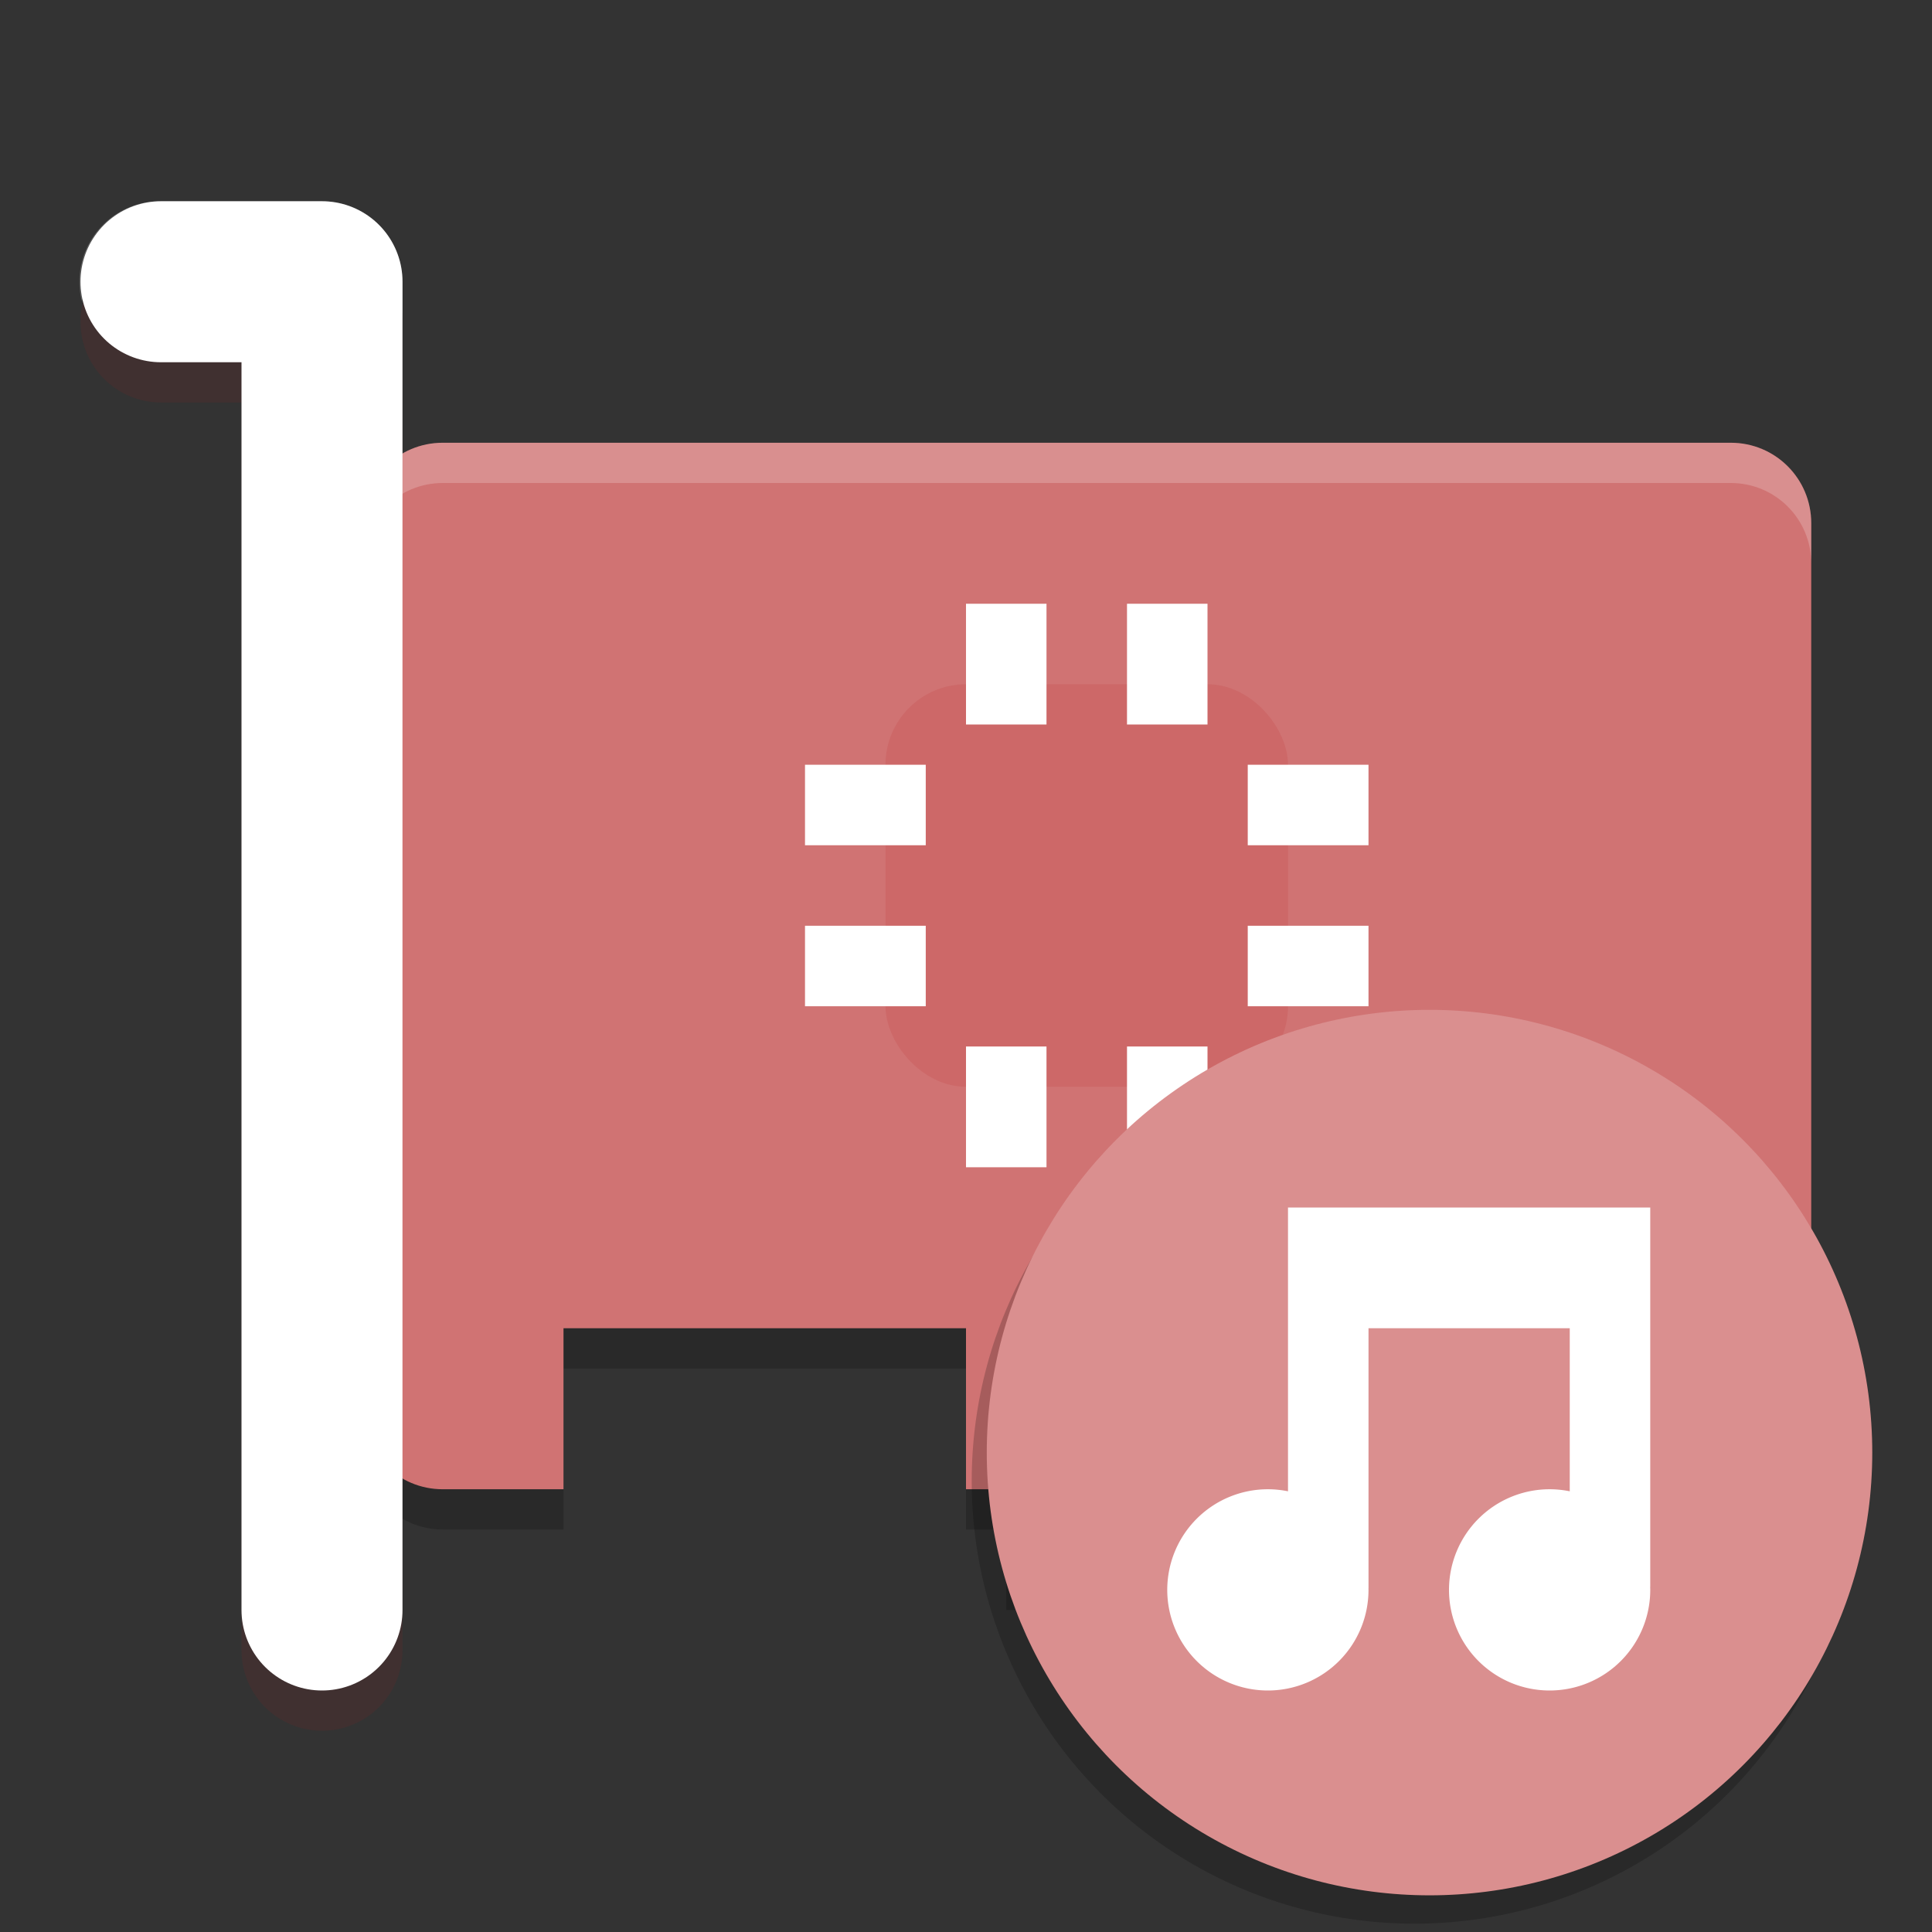 <?xml version="1.0" encoding="UTF-8" standalone="no"?>
<svg
   xmlns:dc="http://purl.org/dc/elements/1.1/"
   xmlns:cc="http://creativecommons.org/ns#"
   xmlns:rdf="http://www.w3.org/1999/02/22-rdf-syntax-ns#"
   xmlns:svg="http://www.w3.org/2000/svg"
   xmlns="http://www.w3.org/2000/svg"
   xmlns:sodipodi="http://sodipodi.sourceforge.net/DTD/sodipodi-0.dtd"
   xmlns:inkscape="http://www.inkscape.org/namespaces/inkscape"
   width="48"
   height="48"
   version="1.1"
   id="svg60"
   sodipodi:docname="mx-select-sound.svg"
   inkscape:version="0.92.5 (2060ec1f9f, 2020-04-08)">
  <rect width="100%" height="100%" fill="#333333" stroke="none"/>
  <defs
     id="defs64" />
  <sodipodi:namedview
     pagecolor="#ffffff"
     bordercolor="#d98c8c"
     borderopacity="1"
     objecttolerance="10"
     gridtolerance="10"
     guidetolerance="10"
     inkscape:pageopacity="0"
     inkscape:pageshadow="2"
     inkscape:window-width="783"
     inkscape:window-height="480"
     id="namedview62"
     showgrid="false"
     inkscape:zoom="4.9166667"
     inkscape:cx="24"
     inkscape:cy="24"
     inkscape:window-x="0"
     inkscape:window-y="28"
     inkscape:window-maximized="0"
     inkscape:current-layer="svg60" />
  <g
     id="g52">
    <path
       d="m11 12c-1.108 0-2 0.892-2 2v22c0 1.108 0.892 2 2 2h3v-4h10v4h19c1.108 0 2-0.892 2-2v-22c0-1.108-0.892-2-2-2z"
       style="opacity:.2"
       id="path2" />
    <path
       d="m11 11c-1.108 0-2 0.892-2 2v22c0 1.108 0.892 2 2 2h3v-4h10v4h19c1.108 0 2-0.892 2-2v-22c0-1.108-0.892-2-2-2z"
       style="fill:#d07373;fill-opacity:1"
       id="path4" />
    <path
       d="m11 11c-1.108 0-2 0.892-2 2v1c0-1.108 0.892-2 2-2h32c1.108 0 2 0.892 2 2v-1c0-1.108-0.892-2-2-2z"
       style="fill:#ffffff;opacity:.2"
       id="path6" />
    <g
       style="opacity:.2"
       id="g14">
      <rect
         x="25"
         y="34"
         width="4"
         height="6"
         id="rect8" />
      <rect
         x="30"
         y="34"
         width="4"
         height="6"
         id="rect10" />
      <rect
         x="35"
         y="34"
         width="4"
         height="6"
         id="rect12" />
    </g>
    <rect
       x="25"
       y="33"
       width="4"
       height="6"
       style="fill:#ffffff"
       id="rect16" />
    <rect
       x="30"
       y="33"
       width="4"
       height="6"
       style="fill:#ffffff"
       id="rect18" />
    <rect
       x="35"
       y="33"
       width="4"
       height="6"
       style="fill:#ffffff"
       id="rect20" />
    <rect
       x="40"
       y="34"
       width="4"
       height="6"
       style="opacity:.2"
       id="rect22" />
    <rect
       x="40"
       y="33"
       width="4"
       height="6"
       style="fill:#ffffff"
       id="rect24" />
    <path
       d="m4 8h4v33"
       style="fill:none;opacity:.2;stroke-linecap:round;stroke-linejoin:round;stroke-width:4;stroke:#732626"
       id="path26" />
    <path
       d="m4 7h4v33"
       style="fill:none;stroke-linecap:round;stroke-linejoin:round;stroke-width:4;stroke:#ffffff"
       id="path28" />
    <rect
       x="22"
       y="17"
       width="10"
       height="10"
       rx="2"
       ry="2"
       style="fill:#cd6868"
       id="rect30" />
    <g
       style="fill:#ffffff"
       id="g48">
      <rect
         x="24"
         y="15"
         width="2"
         height="3"
         id="rect32" />
      <rect
         x="28"
         y="15"
         width="2"
         height="3"
         id="rect34" />
      <rect
         x="24"
         y="26"
         width="2"
         height="3"
         id="rect36" />
      <rect
         x="28"
         y="26"
         width="2"
         height="3"
         id="rect38" />
      <rect
         transform="rotate(90)"
         x="19"
         y="-34"
         width="2"
         height="3"
         id="rect40" />
      <rect
         transform="rotate(90)"
         x="23"
         y="-34"
         width="2"
         height="3"
         id="rect42" />
      <rect
         transform="rotate(90)"
         x="19"
         y="-23"
         width="2"
         height="3"
         id="rect44" />
      <rect
         transform="rotate(90)"
         x="23"
         y="-23"
         width="2"
         height="3"
         id="rect46" />
    </g>
    <path
       d="m4 5a2 2 0 0 0-1.967 2.488 2 2 0 0 1 1.967-1.518h4a2 2 0 0 1 2 2v-0.971a2 2 0 0 0-2-2z"
       style="fill:#ffffff;opacity:.2"
       id="path50" />
  </g>
  <circle
     cx="35.142"
     cy="36.793"
     r="11"
     style="opacity:.2"
     id="circle54" />
  <circle
     cx="35.516"
     cy="36.089"
     r="11"
     style="fill:#da8f8f;fill-opacity:1"
     id="circle56" />
  <path
     d="m32 30v7.051a2.5 2.5 0 0 0-0.5-0.051 2.5 2.5 0 0 0-2.5 2.5 2.5 2.5 0 0 0 2.5 2.5 2.5 2.5 0 0 0 2.5-2.5 2.5 2.5 0 0 0-2e-3 -0.033h2e-3v-6.467h5v4.051a2.5 2.5 0 0 0-0.5-0.051 2.5 2.5 0 0 0-2.5 2.5 2.5 2.5 0 0 0 2.5 2.5 2.5 2.5 0 0 0 2.5-2.5 2.5 2.5 0 0 0-2e-3 -0.076h2e-3v-9.424z"
     style="fill:#ffffff"
     id="path58" />
</svg>
